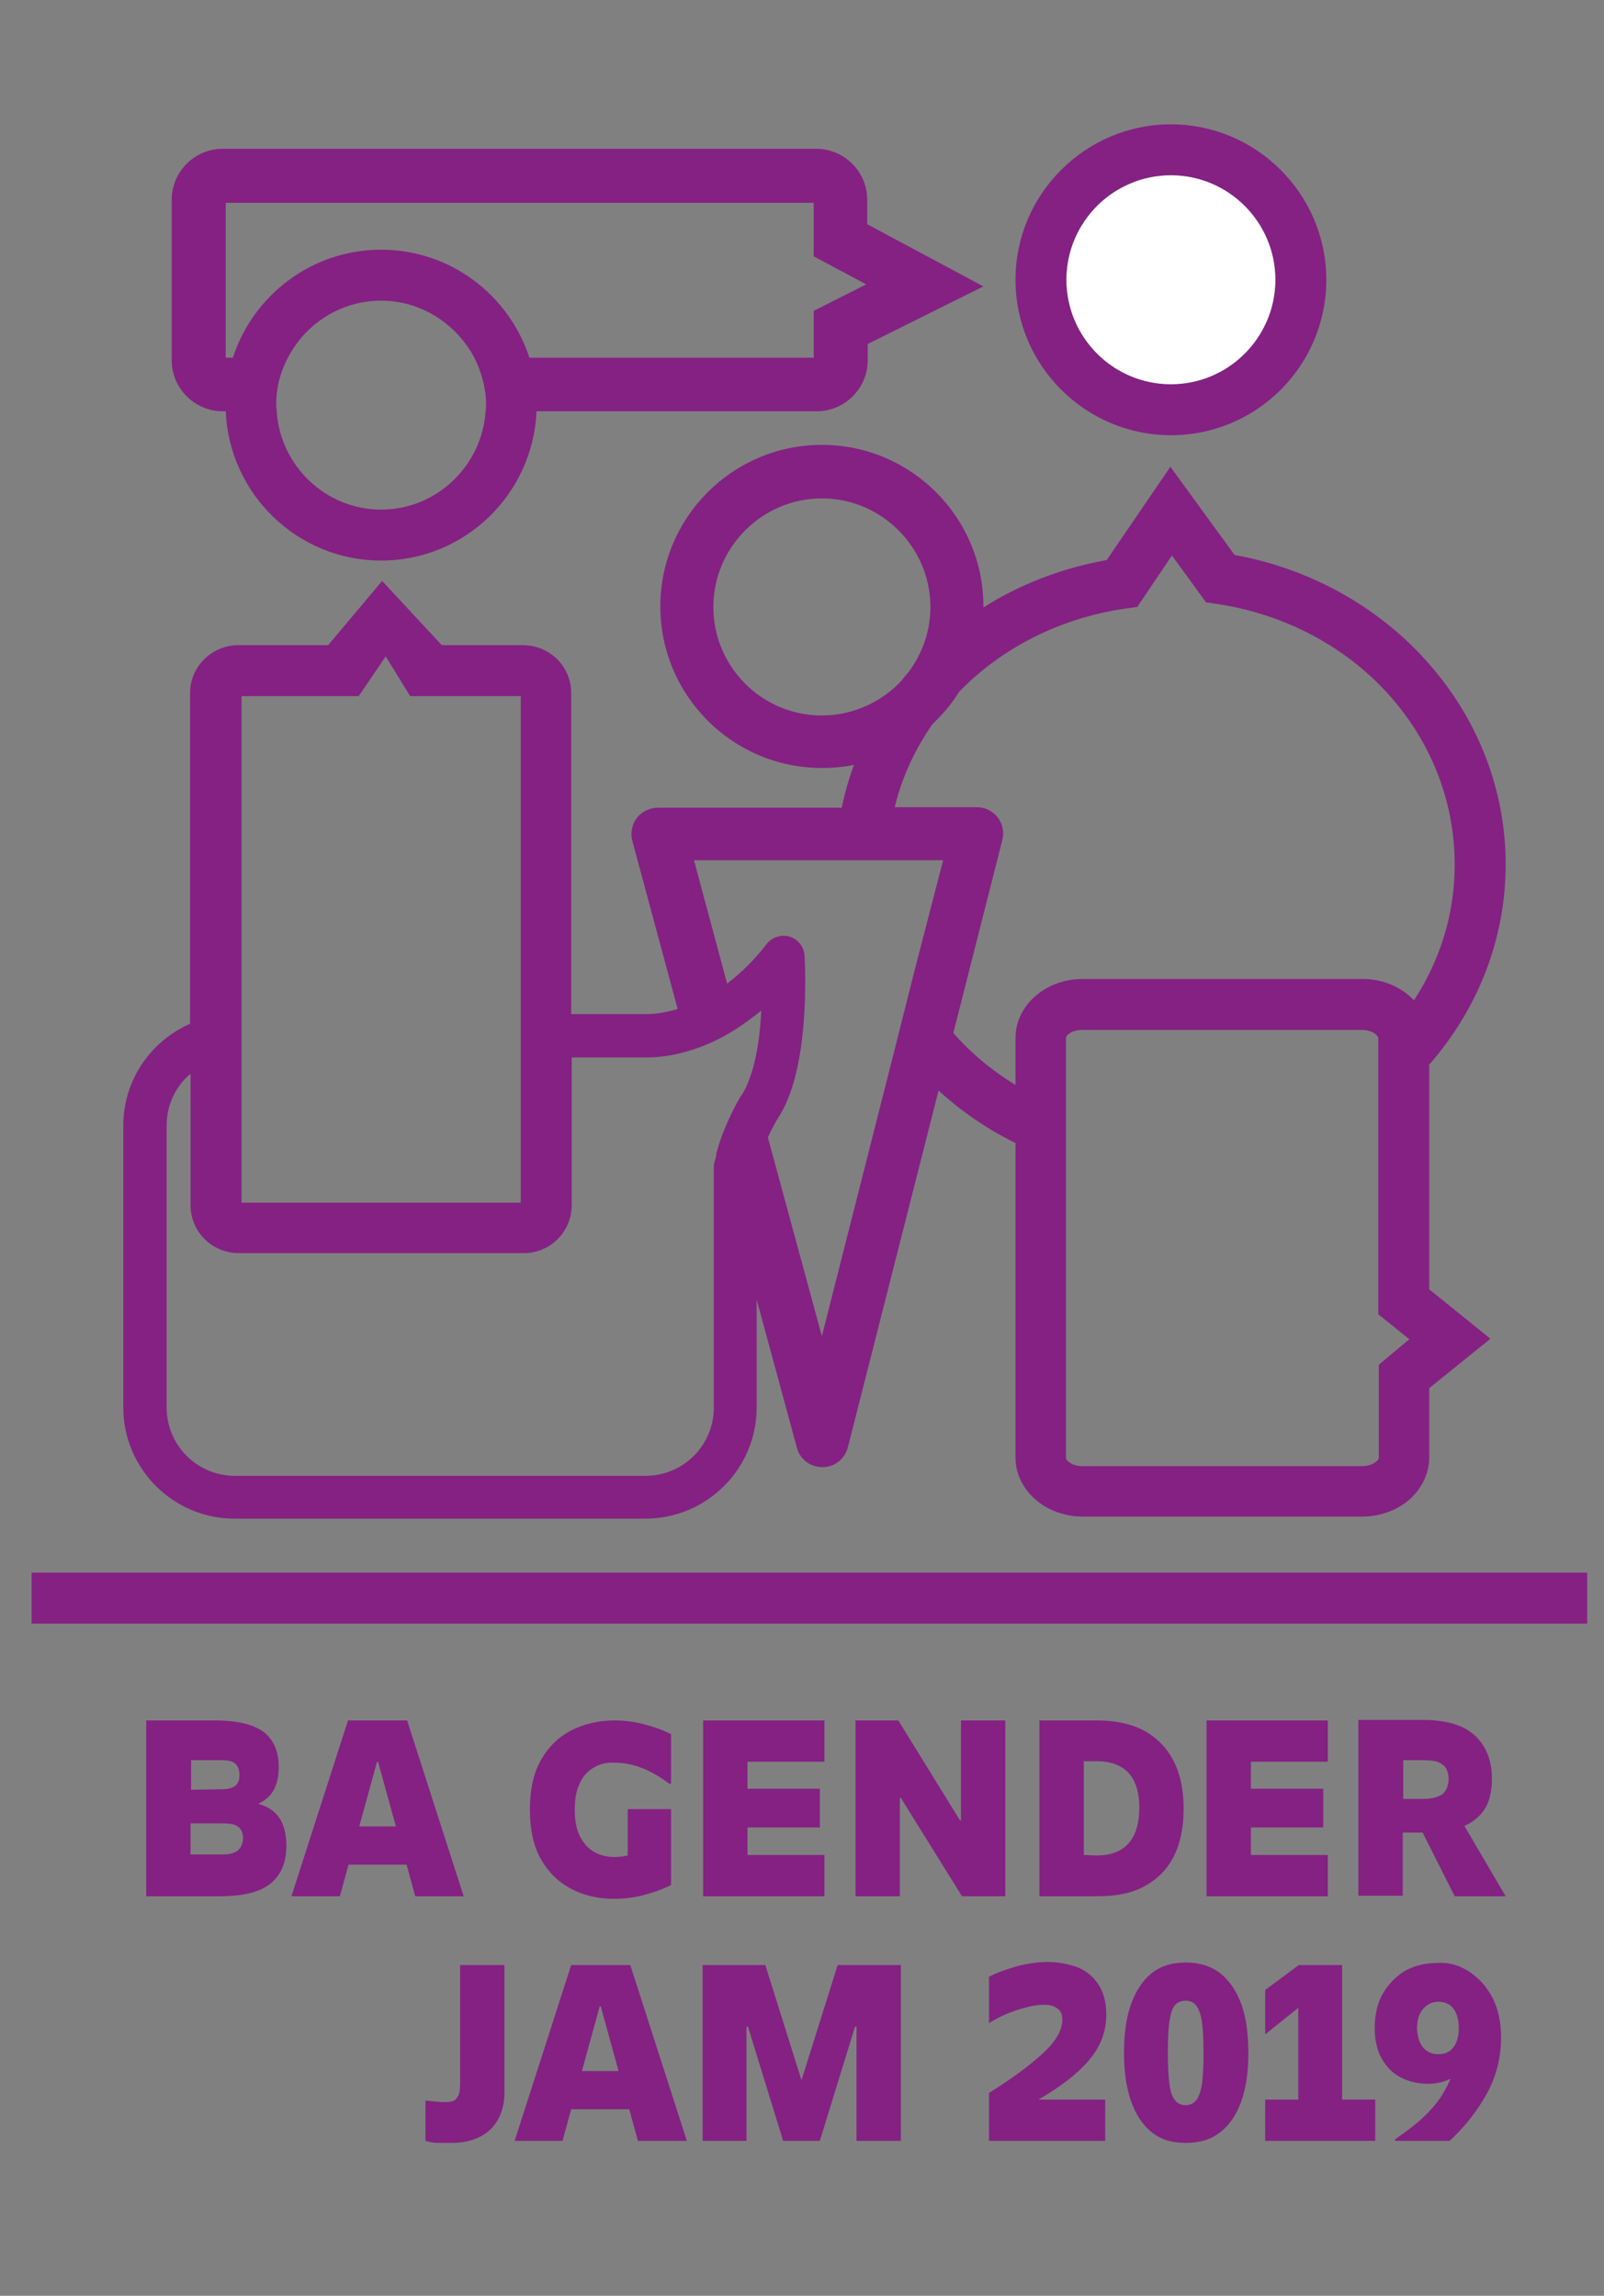 <?xml version="1.0" encoding="utf-8"?>
<!-- Generator: Adobe Illustrator 23.1.1, SVG Export Plug-In . SVG Version: 6.00 Build 0)  -->
<svg version="1.1" id="Capa_1" xmlns="http://www.w3.org/2000/svg" xmlns:xlink="http://www.w3.org/1999/xlink" x="0px" y="0px"
	 viewBox="0 0 314.8 450.5" style="enable-background:new 0 0 314.8 450.5;" xml:space="preserve">
<rect x="0" y="0" width="314.8" height="450.5" fill="#808080" stroke="none"/>
<style type="text/css">
	.st0{fill:none;stroke:#842183;stroke-width:10;stroke-miterlimit:10;}
	.st1{fill:#842183;}
	.st2{fill:#FFFFFF;}
	.st3{fill:none;}
</style>
<line class="st0" x1="6.2" y1="313.6" x2="311.5" y2="313.6"/>
<g>
	<path class="st1" d="M28.7,337.6h13.5c4.4,0,7.6,0.8,9.6,2.3c2,1.6,2.9,3.9,2.9,6.9c0,1.7-0.3,3.1-0.9,4.3c-0.6,1.2-1.6,2.1-3,2.8
		v0.1c1.8,0.5,3.1,1.4,4,2.7c0.9,1.3,1.4,3.1,1.4,5.5c0,3.2-1,5.7-3.1,7.4s-5.4,2.5-10,2.5H28.7V337.6z M43.5,351.1
		c1.2,0,2.1-0.2,2.7-0.7s0.8-1.2,0.8-2.1c0-1-0.3-1.7-0.8-2.2c-0.5-0.5-1.4-0.7-2.7-0.7h-6v5.8L43.5,351.1L43.5,351.1z M43.7,363.9
		c1.4,0,2.4-0.3,3-0.8c0.6-0.5,1-1.4,1-2.4c0-1-0.3-1.7-0.9-2.2c-0.6-0.5-1.6-0.7-3.1-0.7h-6.3v6.1H43.7z"/>
	<path class="st1" d="M81.5,372.1l-1.7-6.2H68.4l-1.7,6.2h-9.5l11.1-34.5h11.6L91,372.1H81.5z M70.5,358.4h7.2l-3.5-12.7H74
		L70.5,358.4z"/>
	<path class="st1" d="M116.6,346.8c-1.2,0.7-2.2,1.7-2.8,3.1c-0.7,1.4-1,3.1-1,5.2c0,2.1,0.3,3.8,1,5.2c0.7,1.4,1.6,2.4,2.8,3.1
		s2.6,1,4.1,1c0.8,0,1.6-0.1,2.5-0.3V355h8.5v14.9c-1.8,0.9-3.6,1.5-5.5,2c-1.9,0.5-3.8,0.7-5.7,0.7c-3,0-5.8-0.6-8.3-1.9
		s-4.5-3.2-6-5.8s-2.2-5.9-2.2-9.8c0-3.9,0.7-7.2,2.2-9.8c1.5-2.6,3.5-4.5,6-5.8c2.5-1.2,5.2-1.9,8.3-1.9c1.9,0,3.8,0.2,5.7,0.7
		s3.8,1.1,5.5,2v9.7h-0.4c-1.8-1.4-3.6-2.4-5.4-3.1c-1.8-0.7-3.5-1-5.2-1C119.2,345.8,117.8,346.1,116.6,346.8z"/>
	<path class="st1" d="M138,372.1v-34.5h23.8v8.1h-15.1v5.3h14.2v7.6h-14.2v5.4h15.1v8.1L138,372.1L138,372.1z"/>
	<path class="st1" d="M167.9,372.1v-34.5h8.4l12.1,19.6h0.2v-19.6h8.7v34.5h-8.5l-12-19.3h-0.2v19.3H167.9z"/>
	<path class="st1" d="M203.9,337.6h11.4c3.7,0,6.9,0.7,9.4,2.1c2.5,1.4,4.4,3.4,5.7,6s1.9,5.7,1.9,9.2c0,3.6-0.6,6.7-1.9,9.3
		c-1.3,2.6-3.2,4.5-5.7,5.9c-2.5,1.4-5.6,2-9.4,2h-11.3V337.6z M215.2,364.1c2.8,0,4.9-0.8,6.3-2.4c1.4-1.6,2.1-3.9,2.1-7
		c0-3-0.7-5.2-2.1-6.8c-1.4-1.5-3.5-2.3-6.3-2.3h-2.5v18.4L215.2,364.1L215.2,364.1z"/>
	<path class="st1" d="M236.8,372.1v-34.5h23.8v8.1h-15.1v5.3h14.2v7.6h-14.2v5.4h15.1v8.1L236.8,372.1L236.8,372.1z"/>
	<path class="st1" d="M285.5,372.1l-6.3-12.5h-3.9v12.4h-8.7v-34.5h12.6c4.6,0,8,1,10.2,3c2.2,2,3.4,4.9,3.4,8.5
		c0,2.3-0.4,4.3-1.3,5.8c-0.9,1.5-2.3,2.7-4.1,3.5l8.1,13.8L285.5,372.1L285.5,372.1z M275.4,353h3.9c1.8,0,3.1-0.4,3.9-1
		c0.7-0.7,1.1-1.7,1.1-2.9c0-0.9-0.2-1.6-0.5-2.1c-0.3-0.5-0.8-0.9-1.5-1.2s-1.7-0.4-3-0.4h-3.9L275.4,353L275.4,353z"/>
	<path class="st1" d="M85.9,420.5c-0.9,0-1.7-0.2-2.4-0.4v-7.9l1.2,0.1c0.2,0,0.5,0.1,1.1,0.1c0.6,0.1,1,0.1,1.4,0.1
		c0.8,0,1.3-0.1,1.7-0.2c0.4-0.1,0.7-0.5,1-1c0.3-0.5,0.4-1.4,0.4-2.6v-23.1H99v25c0,2-0.4,3.7-1.2,5.2c-0.8,1.5-2,2.7-3.6,3.5
		s-3.4,1.2-5.6,1.2C87.7,420.5,86.8,420.5,85.9,420.5z"/>
	<path class="st1" d="M125.2,420.1l-1.7-6.2h-11.4l-1.7,6.2h-9.4l11.1-34.5h11.6l11.1,34.5H125.2z M114.2,406.4h7.2l-3.5-12.7h-0.2
		L114.2,406.4z"/>
	<path class="st1" d="M137.9,420.1v-34.5h12.3l7.1,22.6l7.1-22.6h12.4v34.5h-8.7v-22.4h-0.3l-6.9,22.4h-7.2l-6.9-22.4h-0.3v22.4
		H137.9z"/>
	<path class="st1" d="M213.7,404.3c-2.3,2.7-5.6,5.2-9.9,7.7h13.1v8.1h-22.8v-9.4c4.5-2.8,8-5.4,10.6-7.8c2.6-2.4,3.8-4.6,3.8-6.6
		c0-1-0.3-1.7-1-2.2s-1.5-0.7-2.6-0.7c-1.6,0-3.4,0.4-5.5,1.1s-3.9,1.6-5.3,2.5v-9.1c1.7-0.9,3.6-1.5,5.6-2.1c2-0.5,4-0.8,5.9-0.8
		c2.1,0,4.1,0.4,5.8,1c1.7,0.7,3.1,1.8,4.1,3.3s1.6,3.4,1.6,5.7C217.2,398.6,216,401.6,213.7,404.3z"/>
	<path class="st1" d="M225.9,418.3c-1.8-1.5-3.1-3.6-4-6.2c-0.9-2.7-1.3-5.8-1.3-9.3s0.4-6.7,1.3-9.3c0.9-2.6,2.2-4.7,4-6.2
		c1.8-1.5,4.1-2.2,6.8-2.2c2.7,0,5,0.7,6.9,2.2c1.8,1.5,3.2,3.6,4.1,6.2s1.3,5.8,1.3,9.3c0,3.6-0.4,6.7-1.3,9.3s-2.2,4.7-4.1,6.2
		c-1.8,1.5-4.1,2.2-6.9,2.2C229.9,420.5,227.7,419.8,225.9,418.3z M234.8,412.1c0.5-0.7,0.9-1.8,1.1-3.2c0.2-1.5,0.3-3.5,0.3-6.1
		c0-2.5-0.1-4.6-0.3-6c-0.2-1.5-0.6-2.5-1.1-3.2s-1.2-1-2.1-1c-0.9,0-1.7,0.3-2.2,1s-0.8,1.7-1,3.1c-0.2,1.4-0.3,3.5-0.3,6
		c0,2.6,0.1,4.7,0.3,6.2c0.2,1.5,0.5,2.5,1.1,3.2c0.5,0.7,1.2,1,2.1,1C233.5,413.1,234.2,412.8,234.8,412.1z"/>
	<path class="st1" d="M248.3,420.1V412h6.5v-18l-6.5,5.2v-8.7l6.6-4.9h8.5V412h6.5v8.1H248.3z"/>
	<path class="st1" d="M288.5,387c1.9,1.3,3.4,3,4.5,5.2c1.1,2.2,1.6,4.8,1.6,7.6c0,4.1-1,7.9-3,11.4c-2,3.5-4.4,6.4-7.1,8.9h-10.7
		v-0.3c1.7-1.2,3.2-2.3,4.5-3.4s2.5-2.3,3.6-3.7s2-3,2.8-4.8c-1.2,0.6-2.7,1-4.4,1c-2,0-3.7-0.4-5.3-1.2s-2.8-2-3.8-3.7
		c-0.9-1.6-1.4-3.6-1.4-6c0-2.6,0.5-4.9,1.6-6.8c1.1-1.9,2.6-3.4,4.4-4.5c1.9-1,3.9-1.5,6.1-1.5C284.4,385,286.6,385.7,288.5,387z
		 M279.3,401.8c0.8,0.9,1.8,1.3,3,1.3c1.2,0,2.2-0.4,2.9-1.3c0.7-0.9,1.1-2.1,1.1-3.8c0-1.7-0.4-3-1.1-3.9c-0.7-0.9-1.7-1.3-2.9-1.3
		c-1.2,0-2.2,0.5-3,1.4s-1.2,2.2-1.2,3.9C278.2,399.7,278.6,401,279.3,401.8z"/>
</g>
<g>
	<path class="st1" d="M229.8,85.4c-16.8,0-30.5-13.7-30.5-30.5s13.7-30.5,30.5-30.5s30.5,13.7,30.5,30.5S246.7,85.4,229.8,85.4z
		 M229.8,34.4c-11.3,0-20.5,9.2-20.5,20.5c0,11.3,9.2,20.5,20.5,20.5c11.3,0,20.5-9.2,20.5-20.5S241.1,34.4,229.8,34.4z"/>
	<path class="st2" d="M229.8,34.4c-11.3,0-20.5,9.2-20.5,20.5c0,11.3,9.2,20.5,20.5,20.5c11.3,0,20.5-9.2,20.5-20.5
		S241.1,34.4,229.8,34.4z"/>
</g>
<path class="st1" d="M170.2,44v-4.8c0-5.5-4.5-10-10-10H43.7c-5.5,0-10,4.5-10,10v31.5c0,5.5,4.5,10,10,10h0.6
	C45,97,58.4,110,74.8,110s29.8-13,30.5-29.3h55c5.5,0,10-4.5,10-10v-3.2L193,56.2L170.2,44z M74.8,100c-10.9,0-19.8-8.6-20.5-19.3
	c0-0.4-0.1-0.8-0.1-1.2c0-3.4,0.8-6.5,2.3-9.3c3.4-6.6,10.3-11.2,18.3-11.2c7.9,0,14.8,4.6,18.3,11.2c1.4,2.8,2.3,6,2.3,9.3
	c0,0.4,0,0.8-0.1,1.2C94.6,91.4,85.7,100,74.8,100z M159.7,61v9.2h-55.8C99.9,57.9,88.4,49,74.8,49s-25.1,8.9-29.1,21.2h-1.4V39.8
	h115.4v10.5l10.3,5.5L159.7,61z"/>
<path class="st3" d="M164.2,168.9H136l6.5,24.2c2.8-2.1,5.4-4.7,7.8-7.8c1.1-1.4,2.9-1.9,4.5-1.4c1.7,0.5,2.8,2,2.9,3.7
	c0.1,2.3,1.3,22.6-5.4,32.2c-0.2,0.4-1,1.7-1.8,3.5l10.6,39l14.6-57.5c-7.3-10-11.7-22.1-11.7-35.1
	C164.2,169.4,164.2,169.2,164.2,168.9z"/>
<path class="st3" d="M212.5,192.1h54.9c4.1,0,7.7,1.6,10.1,4.2c5-7.8,8-16.9,8-26.7c0-25.6-19.6-47.1-46.7-51.2l-2.1-0.3l-6.7-9.2
	l-6.9,10.2l-2.2,0.3c-23,3.4-40.6,19.1-45.4,39.1h16.1c1.6,0,3.1,0.7,4.1,2c1,1.3,1.3,2.9,0.9,4.5l-9.6,37.8
	c3.5,3.9,7.6,7.4,12.2,10.2v-9.2C199.3,197.3,205.2,192.1,212.5,192.1z"/>
<polygon class="st3" points="102.2,136.6 80.5,136.6 75.6,128.8 70.4,136.6 47.4,136.6 47.4,199.1 102.2,199.1 "/>
<path class="st3" d="M144.9,201.7l2.5,9.4c1.2-3.7,1.8-8.4,2.1-12.8C147.9,199.7,146.4,200.8,144.9,201.7z"/>
<rect x="47.4" y="207.5" class="st3" width="54.8" height="28.5"/>
<path class="st3" d="M126.8,207.5c0,0-0.1,0-0.1,0h-14.4v29c0,5.2-4.2,9.4-9.4,9.4H46.8c-5.2,0-9.5-4.2-9.5-9.4v-25.8
	c-2.9,2.5-4.7,6.1-4.7,10.2v55.3c0,7.4,6,13.4,13.4,13.4h80.7c7.4,0,13.4-6,13.4-13.4V229c0-0.3,0-0.6,0.1-0.9
	c0.1-0.6,0.3-1.3,0.5-1.9l-5.4-20C131.1,207.5,127.9,207.5,126.8,207.5z"/>
<path class="st1" d="M136,168.9L136,168.9L136,168.9z"/>
<path class="st1" d="M280.6,208.8c9.3-10.7,14.9-24.3,14.9-39.2s-5.7-29.2-16-40.4c-9.6-10.5-22.8-17.7-37.2-20.3l-12.6-17.3
	l-12.5,18.3c-8.9,1.6-17.1,4.8-24.2,9.3c0-0.1,0-0.1,0-0.2c0-17.5-14.2-31.7-31.7-31.7s-31.7,14.2-31.7,31.7s14.2,31.7,31.7,31.7
	c2.2,0,4.3-0.2,6.3-0.6c-1,2.7-1.8,5.5-2.4,8.4h-36.1c-1.6,0-3.2,0.8-4.1,2c-1,1.3-1.3,3-0.9,4.5l8.9,33c-3.3,1-5.6,1-6,1
	c-0.1,0-0.2,0-0.3,0h-14.6v-63c0-5.2-4.2-9.4-9.5-9.4H86.7L75,114l-10.6,12.6H46.8c-5.2,0-9.5,4.2-9.5,9.4v64.9
	c-7.7,3.4-13.1,11-13.1,20v55.3c0,12,9.8,21.8,21.8,21.8h80.7c12,0,21.8-9.8,21.8-21.8V255l7.9,29.1c0.6,2.3,2.7,3.8,5,3.8
	c0,0,0,0,0,0c2.4,0,4.4-1.6,5-3.9l17.8-70c4.5,4.1,9.6,7.6,15.1,10.3v61.7c0,6.4,5.9,11.6,13.2,11.6h54.8c0,0,0,0,0,0
	c3.8,0,7.4-1.4,9.9-3.9c2.1-2.1,3.3-4.9,3.3-7.7v-13.6l12-9.7l-12-9.7V208.8z M161.3,140.4c-11.8,0-21.3-9.6-21.3-21.3
	s9.6-21.3,21.3-21.3s21.3,9.6,21.3,21.3c0,4.8-1.6,9.2-4.3,12.8c-0.4,0.5-0.9,1-1.3,1.6C173.2,137.6,167.6,140.4,161.3,140.4z
	 M47.4,207.5v-8.4v-62.5h23l5.3-7.8l4.8,7.8h21.7v62.5v8.4V236H47.4V207.5z M140.2,228.1c-0.1,0.3-0.1,0.6-0.1,0.9v47.2
	c0,7.4-6,13.4-13.4,13.4H46.1c-7.4,0-13.4-6-13.4-13.4v-55.3c0-4.1,1.8-7.8,4.7-10.2v25.8c0,5.2,4.2,9.4,9.5,9.4h55.9
	c5.2,0,9.4-4.2,9.4-9.4v-29h14.4c0,0,0.1,0,0.1,0c1.2,0,4.3,0,8.5-1.3c2.8-0.8,6.1-2.2,9.6-4.5c1.5-1,3-2.1,4.6-3.4
	c-0.2,4.4-0.8,9.1-2.1,12.8c-0.5,1.5-1.1,2.9-1.9,4c-0.1,0.1-0.1,0.2-0.2,0.3c-0.1,0.2-3.1,5.2-4.6,10.9
	C140.6,226.8,140.4,227.5,140.2,228.1z M179.3,191.2l-3.4,13.5l-14.6,57.5l-10.6-39c0.8-1.8,1.6-3.1,1.8-3.5
	c6.6-9.6,5.5-29.9,5.4-32.2c-0.1-1.7-1.3-3.2-2.9-3.7s-3.5,0.1-4.5,1.4c-2.4,3.1-5,5.7-7.8,7.8l-6.5-24.2h28.2h10h10.7L179.3,191.2z
	 M270.6,267.8v18.3c0,0.2-0.2,0.5-0.4,0.6c-0.5,0.5-1.5,1-2.9,1h0h-54.9c-2,0-3.2-1.1-3.2-1.6v-57.7v-10.6v-14.1
	c0-0.6,1.2-1.6,3.2-1.6h54.9c2,0,3.2,1.1,3.2,1.6v1.1V218v39.9l6.1,4.9L270.6,267.8z M277.5,196.3c-2.4-2.6-6.1-4.2-10.1-4.2h-54.9
	c-7.3,0-13.2,5.2-13.2,11.6v9.2c-4.6-2.8-8.7-6.2-12.2-10.2l9.6-37.8c0.4-1.6,0.1-3.2-0.9-4.5c-1-1.3-2.5-2-4.1-2h-16.1
	c1.4-5.9,4-11.4,7.4-16.3c2-1.9,3.8-4,5.2-6.3c8.2-8.5,19.6-14.5,32.8-16.4l2.2-0.3L230,109l6.7,9.2l2.1,0.3
	c27.1,4.1,46.7,25.6,46.7,51.2C285.5,179.4,282.6,188.5,277.5,196.3z"/>
</svg>
